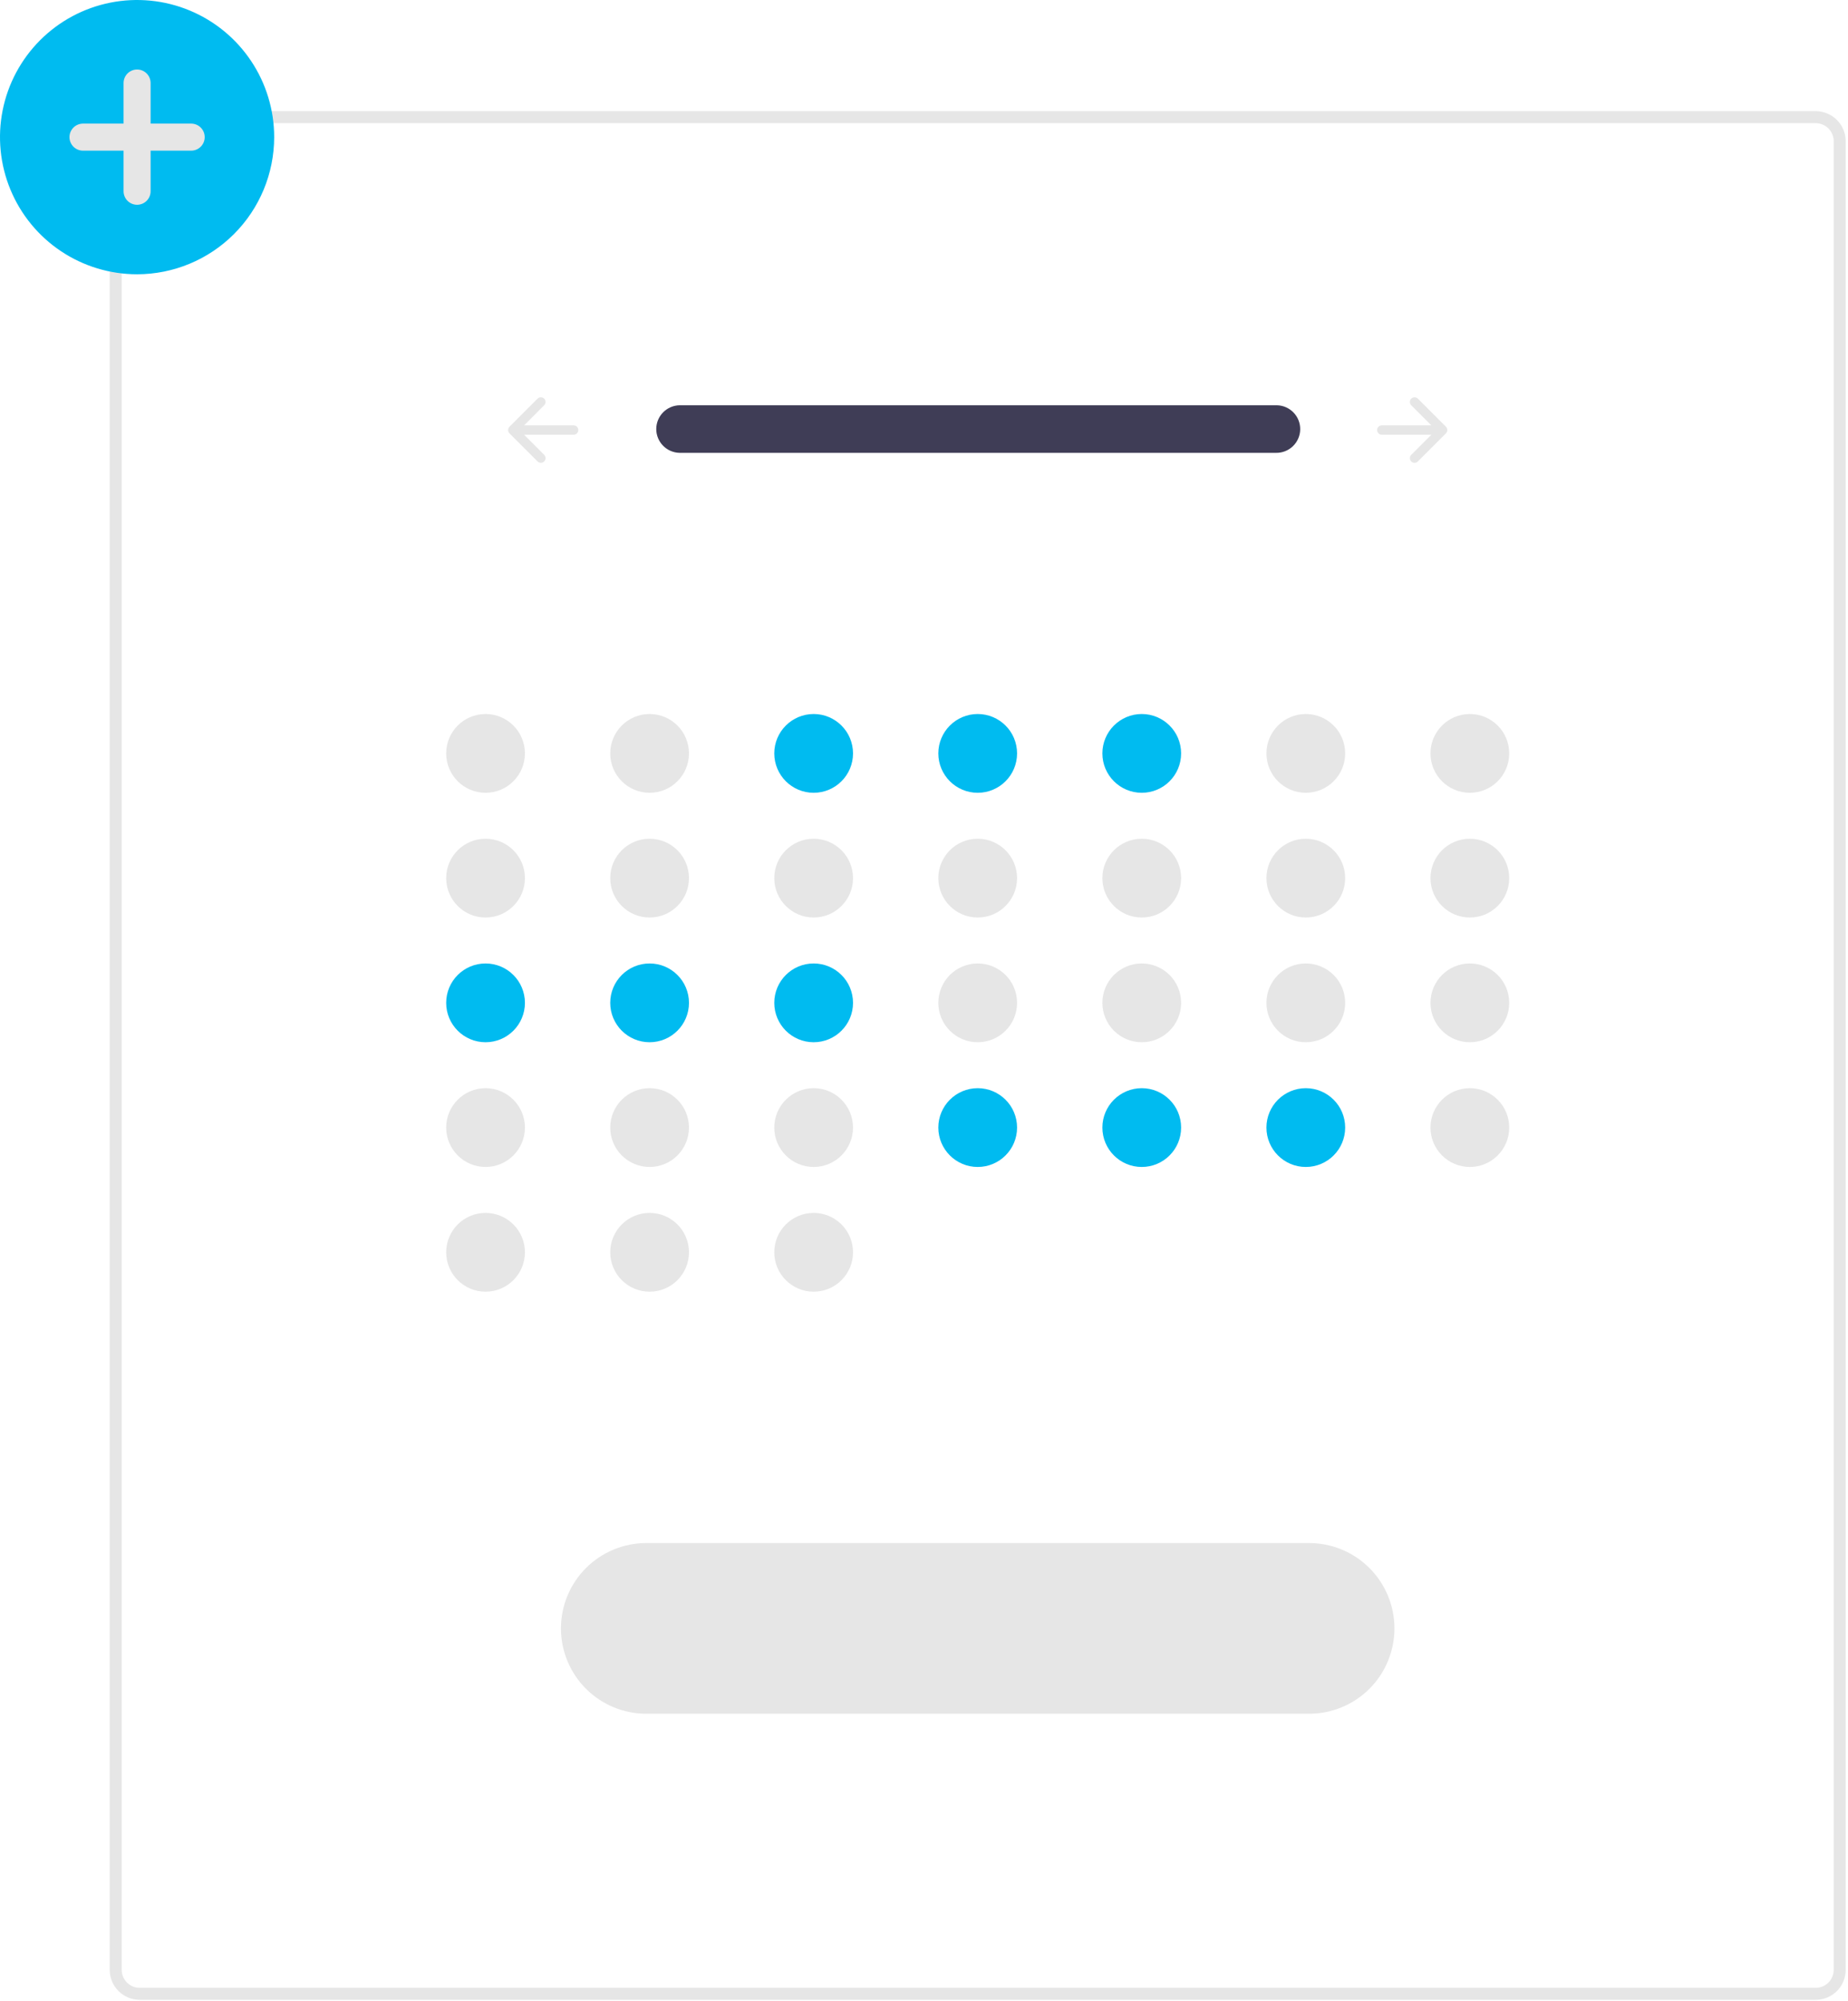 <svg width="462" height="500" viewBox="0 0 462 500" fill="none" xmlns="http://www.w3.org/2000/svg">
<path d="M453.926 499.78H34.926C32.937 499.778 31.031 498.987 29.625 497.581C28.219 496.175 27.428 494.269 27.426 492.28V35.28C27.428 33.292 28.219 31.386 29.625 29.979C31.031 28.573 32.937 27.782 34.926 27.78H453.926C455.914 27.782 457.821 28.573 459.227 29.979C460.633 31.386 461.424 33.292 461.426 35.28V492.28C461.424 494.269 460.633 496.175 459.227 497.581C457.821 498.987 455.914 499.778 453.926 499.78ZM34.926 30.78C33.733 30.782 32.589 31.256 31.745 32.1C30.902 32.943 30.427 34.087 30.426 35.28V492.28C30.427 493.473 30.902 494.617 31.745 495.461C32.589 496.305 33.733 496.779 34.926 496.78H453.926C455.119 496.779 456.263 496.305 457.106 495.461C457.95 494.617 458.424 493.473 458.426 492.28V35.28C458.424 34.087 457.95 32.943 457.106 32.1C456.263 31.256 455.119 30.782 453.926 30.78H34.926Z" fill="#E6E6E6"/>
<path d="M121.388 198.126C126.824 198.126 131.231 193.719 131.231 188.283C131.231 182.847 126.824 178.44 121.388 178.44C115.952 178.44 111.545 182.847 111.545 188.283C111.545 193.719 115.952 198.126 121.388 198.126Z" fill="#E6E6E6"/>
<path d="M162.401 198.126C167.837 198.126 172.244 193.719 172.244 188.283C172.244 182.847 167.837 178.44 162.401 178.44C156.964 178.44 152.558 182.847 152.558 188.283C152.558 193.719 156.964 198.126 162.401 198.126Z" fill="#E6E6E6"/>
<path d="M203.413 198.126C208.849 198.126 213.256 193.719 213.256 188.283C213.256 182.847 208.849 178.44 203.413 178.44C197.977 178.44 193.57 182.847 193.57 188.283C193.57 193.719 197.977 198.126 203.413 198.126Z" fill="#00BBF0"/>
<path d="M244.426 198.126C249.862 198.126 254.269 193.719 254.269 188.283C254.269 182.847 249.862 178.44 244.426 178.44C238.99 178.44 234.583 182.847 234.583 188.283C234.583 193.719 238.99 198.126 244.426 198.126Z" fill="#00BBF0"/>
<path d="M285.438 198.126C290.875 198.126 295.281 193.719 295.281 188.283C295.281 182.847 290.875 178.44 285.438 178.44C280.002 178.44 275.595 182.847 275.595 188.283C275.595 193.719 280.002 198.126 285.438 198.126Z" fill="#00BBF0"/>
<path d="M326.451 198.126C331.887 198.126 336.294 193.719 336.294 188.283C336.294 182.847 331.887 178.44 326.451 178.44C321.015 178.44 316.608 182.847 316.608 188.283C316.608 193.719 321.015 198.126 326.451 198.126Z" fill="#E6E6E6"/>
<path d="M367.464 198.126C372.9 198.126 377.307 193.719 377.307 188.283C377.307 182.847 372.9 178.44 367.464 178.44C362.027 178.44 357.62 182.847 357.62 188.283C357.62 193.719 362.027 198.126 367.464 198.126Z" fill="#E6E6E6"/>
<path d="M121.388 229.296C126.824 229.296 131.231 224.889 131.231 219.453C131.231 214.017 126.824 209.61 121.388 209.61C115.952 209.61 111.545 214.017 111.545 219.453C111.545 224.889 115.952 229.296 121.388 229.296Z" fill="#E6E6E6"/>
<path d="M162.401 229.296C167.837 229.296 172.244 224.889 172.244 219.453C172.244 214.017 167.837 209.61 162.401 209.61C156.964 209.61 152.558 214.017 152.558 219.453C152.558 224.889 156.964 229.296 162.401 229.296Z" fill="#E6E6E6"/>
<path d="M203.413 229.296C208.849 229.296 213.256 224.889 213.256 219.453C213.256 214.017 208.849 209.61 203.413 209.61C197.977 209.61 193.57 214.017 193.57 219.453C193.57 224.889 197.977 229.296 203.413 229.296Z" fill="#E6E6E6"/>
<path d="M244.426 229.296C249.862 229.296 254.269 224.889 254.269 219.453C254.269 214.017 249.862 209.61 244.426 209.61C238.99 209.61 234.583 214.017 234.583 219.453C234.583 224.889 238.99 229.296 244.426 229.296Z" fill="#E6E6E6"/>
<path d="M285.438 229.296C290.875 229.296 295.281 224.889 295.281 219.453C295.281 214.017 290.875 209.61 285.438 209.61C280.002 209.61 275.595 214.017 275.595 219.453C275.595 224.889 280.002 229.296 285.438 229.296Z" fill="#E6E6E6"/>
<path d="M326.451 229.296C331.887 229.296 336.294 224.889 336.294 219.453C336.294 214.017 331.887 209.61 326.451 209.61C321.015 209.61 316.608 214.017 316.608 219.453C316.608 224.889 321.015 229.296 326.451 229.296Z" fill="#E6E6E6"/>
<path d="M367.464 229.296C372.9 229.296 377.307 224.889 377.307 219.453C377.307 214.017 372.9 209.61 367.464 209.61C362.027 209.61 357.62 214.017 357.62 219.453C357.62 224.889 362.027 229.296 367.464 229.296Z" fill="#E6E6E6"/>
<path d="M121.388 260.465C126.824 260.465 131.231 256.059 131.231 250.622C131.231 245.186 126.824 240.779 121.388 240.779C115.952 240.779 111.545 245.186 111.545 250.622C111.545 256.059 115.952 260.465 121.388 260.465Z" fill="#00BBF0"/>
<path d="M162.401 260.465C167.837 260.465 172.244 256.059 172.244 250.622C172.244 245.186 167.837 240.779 162.401 240.779C156.964 240.779 152.558 245.186 152.558 250.622C152.558 256.059 156.964 260.465 162.401 260.465Z" fill="#00BBF0"/>
<path d="M203.413 260.465C208.849 260.465 213.256 256.059 213.256 250.622C213.256 245.186 208.849 240.779 203.413 240.779C197.977 240.779 193.57 245.186 193.57 250.622C193.57 256.059 197.977 260.465 203.413 260.465Z" fill="#00BBF0"/>
<path d="M244.426 260.465C249.862 260.465 254.269 256.059 254.269 250.622C254.269 245.186 249.862 240.779 244.426 240.779C238.99 240.779 234.583 245.186 234.583 250.622C234.583 256.059 238.99 260.465 244.426 260.465Z" fill="#E6E6E6"/>
<path d="M285.438 260.465C290.875 260.465 295.281 256.059 295.281 250.622C295.281 245.186 290.875 240.779 285.438 240.779C280.002 240.779 275.595 245.186 275.595 250.622C275.595 256.059 280.002 260.465 285.438 260.465Z" fill="#E6E6E6"/>
<path d="M326.451 260.465C331.887 260.465 336.294 256.059 336.294 250.622C336.294 245.186 331.887 240.779 326.451 240.779C321.015 240.779 316.608 245.186 316.608 250.622C316.608 256.059 321.015 260.465 326.451 260.465Z" fill="#E6E6E6"/>
<path d="M367.464 260.465C372.9 260.465 377.307 256.059 377.307 250.622C377.307 245.186 372.9 240.779 367.464 240.779C362.027 240.779 357.62 245.186 357.62 250.622C357.62 256.059 362.027 260.465 367.464 260.465Z" fill="#E6E6E6"/>
<path d="M121.388 291.635C126.824 291.635 131.231 287.228 131.231 281.792C131.231 276.356 126.824 271.949 121.388 271.949C115.952 271.949 111.545 276.356 111.545 281.792C111.545 287.228 115.952 291.635 121.388 291.635Z" fill="#E6E6E6"/>
<path d="M162.401 291.635C167.837 291.635 172.244 287.228 172.244 281.792C172.244 276.356 167.837 271.949 162.401 271.949C156.964 271.949 152.558 276.356 152.558 281.792C152.558 287.228 156.964 291.635 162.401 291.635Z" fill="#E6E6E6"/>
<path d="M121.388 322.805C126.824 322.805 131.231 318.398 131.231 312.962C131.231 307.525 126.824 303.119 121.388 303.119C115.952 303.119 111.545 307.525 111.545 312.962C111.545 318.398 115.952 322.805 121.388 322.805Z" fill="#E6E6E6"/>
<path d="M162.401 322.805C167.837 322.805 172.244 318.398 172.244 312.962C172.244 307.525 167.837 303.119 162.401 303.119C156.964 303.119 152.558 307.525 152.558 312.962C152.558 318.398 156.964 322.805 162.401 322.805Z" fill="#E6E6E6"/>
<path d="M203.413 322.805C208.849 322.805 213.256 318.398 213.256 312.962C213.256 307.525 208.849 303.119 203.413 303.119C197.977 303.119 193.57 307.525 193.57 312.962C193.57 318.398 197.977 322.805 203.413 322.805Z" fill="#E6E6E6"/>
<path d="M203.413 291.635C208.849 291.635 213.256 287.228 213.256 281.792C213.256 276.356 208.849 271.949 203.413 271.949C197.977 271.949 193.57 276.356 193.57 281.792C193.57 287.228 197.977 291.635 203.413 291.635Z" fill="#E6E6E6"/>
<path d="M244.426 291.635C249.862 291.635 254.269 287.228 254.269 281.792C254.269 276.356 249.862 271.949 244.426 271.949C238.99 271.949 234.583 276.356 234.583 281.792C234.583 287.228 238.99 291.635 244.426 291.635Z" fill="#00BBF0"/>
<path d="M285.438 291.635C290.875 291.635 295.281 287.228 295.281 281.792C295.281 276.356 290.875 271.949 285.438 271.949C280.002 271.949 275.595 276.356 275.595 281.792C275.595 287.228 280.002 291.635 285.438 291.635Z" fill="#00BBF0"/>
<path d="M326.451 291.635C331.887 291.635 336.294 287.228 336.294 281.792C336.294 276.356 331.887 271.949 326.451 271.949C321.015 271.949 316.608 276.356 316.608 281.792C316.608 287.228 321.015 291.635 326.451 291.635Z" fill="#00BBF0"/>
<path d="M367.464 291.635C372.9 291.635 377.307 287.228 377.307 281.792C377.307 276.356 372.9 271.949 367.464 271.949C362.027 271.949 357.62 276.356 357.62 281.792C357.62 287.228 362.027 291.635 367.464 291.635Z" fill="#E6E6E6"/>
<path d="M169.914 101.279C168.354 101.304 166.867 101.942 165.773 103.054C164.679 104.167 164.065 105.664 164.065 107.225C164.065 108.785 164.679 110.283 165.773 111.395C166.867 112.507 168.354 113.145 169.914 113.171H319C319.782 113.184 320.558 113.044 321.285 112.757C322.012 112.471 322.676 112.044 323.237 111.501C323.799 110.957 324.249 110.309 324.56 109.592C324.871 108.875 325.038 108.104 325.05 107.322C325.063 106.541 324.922 105.765 324.634 105.038C324.347 104.311 323.919 103.648 323.376 103.087C322.832 102.526 322.183 102.077 321.465 101.767C320.748 101.456 319.977 101.291 319.195 101.279C319.13 101.278 319.065 101.278 319 101.279H169.914Z" fill="#3F3D56"/>
<path d="M352.809 99.623C352.7 99.732 352.614 99.861 352.556 100.003C352.497 100.145 352.466 100.297 352.466 100.45C352.466 100.604 352.497 100.756 352.556 100.898C352.614 101.04 352.7 101.169 352.809 101.278L357.832 106.301H345.446C345.136 106.301 344.838 106.424 344.619 106.643C344.399 106.863 344.276 107.16 344.276 107.471C344.276 107.781 344.399 108.079 344.619 108.298C344.838 108.517 345.136 108.641 345.446 108.641H357.832L352.809 113.664C352.7 113.772 352.614 113.901 352.556 114.043C352.497 114.185 352.466 114.337 352.466 114.491C352.466 114.645 352.497 114.797 352.556 114.939C352.614 115.081 352.7 115.21 352.809 115.318C352.918 115.427 353.047 115.513 353.189 115.572C353.331 115.631 353.483 115.661 353.636 115.661C353.79 115.661 353.942 115.631 354.084 115.572C354.226 115.513 354.355 115.427 354.464 115.318L361.484 108.298C361.704 108.079 361.827 107.781 361.827 107.471C361.827 107.16 361.704 106.863 361.484 106.643L354.464 99.623C354.355 99.514 354.226 99.428 354.084 99.369C353.942 99.311 353.79 99.28 353.637 99.28C353.483 99.28 353.331 99.311 353.189 99.369C353.047 99.428 352.918 99.514 352.809 99.623Z" fill="#E6E6E6"/>
<path d="M136.042 99.623C136.151 99.732 136.237 99.861 136.296 100.003C136.355 100.145 136.385 100.297 136.385 100.45C136.385 100.604 136.355 100.756 136.296 100.898C136.237 101.04 136.151 101.169 136.042 101.278L131.02 106.301H143.405C143.716 106.301 144.013 106.424 144.233 106.643C144.452 106.863 144.575 107.16 144.575 107.471C144.575 107.781 144.452 108.079 144.233 108.298C144.013 108.517 143.716 108.641 143.405 108.641H131.02L136.042 113.664C136.262 113.883 136.385 114.181 136.385 114.491C136.385 114.801 136.262 115.099 136.042 115.318C135.823 115.538 135.525 115.661 135.215 115.661C134.905 115.661 134.607 115.538 134.388 115.318L127.367 108.298C127.148 108.079 127.025 107.781 127.025 107.471C127.025 107.16 127.148 106.863 127.367 106.643L134.388 99.623C134.496 99.514 134.625 99.428 134.767 99.369C134.909 99.311 135.061 99.28 135.215 99.28C135.369 99.28 135.521 99.311 135.663 99.369C135.805 99.428 135.934 99.514 136.042 99.623V99.623Z" fill="#E6E6E6"/>
<path d="M161.58 385.627C158.778 385.625 156.004 386.176 153.414 387.246C150.825 388.317 148.473 389.888 146.491 391.869C144.509 393.849 142.937 396.201 141.864 398.789C140.791 401.378 140.239 404.152 140.239 406.954C140.239 409.756 140.791 412.53 141.864 415.118C142.937 417.707 144.509 420.059 146.491 422.039C148.473 424.02 150.825 425.59 153.414 426.661C156.004 427.732 158.778 428.282 161.58 428.28H327.271C330.073 428.282 332.848 427.732 335.437 426.661C338.026 425.59 340.379 424.02 342.361 422.039C344.343 420.059 345.915 417.707 346.988 415.118C348.06 412.53 348.612 409.756 348.612 406.954C348.612 404.152 348.06 401.378 346.988 398.789C345.915 396.201 344.343 393.849 342.361 391.869C340.379 389.888 338.026 388.317 335.437 387.246C332.848 386.176 330.073 385.625 327.271 385.627H161.58Z" fill="#E6E6E6"/>
<path d="M34.273 68.545C27.494 68.545 20.868 66.535 15.232 62.769C9.596 59.003 5.203 53.651 2.609 47.388C0.015 41.126 -0.664 34.234 0.659 27.586C1.981 20.938 5.245 14.831 10.038 10.038C14.831 5.245 20.938 1.981 27.586 0.659C34.234 -0.664 41.126 0.015 47.388 2.609C53.651 5.203 59.003 9.596 62.769 15.232C66.535 20.868 68.545 27.494 68.545 34.273C68.535 43.359 64.921 52.07 58.495 58.495C52.07 64.921 43.359 68.535 34.273 68.545V68.545Z" fill="#00BBF0"/>
<path d="M47.795 30.892H37.653V20.75C37.653 19.853 37.297 18.993 36.663 18.359C36.029 17.725 35.169 17.369 34.273 17.369C33.376 17.369 32.516 17.725 31.882 18.359C31.248 18.993 30.892 19.853 30.892 20.75V30.892H20.749C19.853 30.892 18.993 31.248 18.359 31.882C17.725 32.516 17.369 33.376 17.369 34.273C17.369 35.169 17.725 36.029 18.359 36.663C18.993 37.297 19.853 37.653 20.749 37.653H30.892V47.796C30.892 48.692 31.248 49.552 31.882 50.186C32.516 50.82 33.376 51.176 34.273 51.176C35.169 51.176 36.029 50.82 36.663 50.186C37.297 49.552 37.653 48.692 37.653 47.796V37.653H47.795C48.692 37.653 49.552 37.297 50.186 36.663C50.82 36.029 51.176 35.169 51.176 34.273C51.176 33.376 50.82 32.516 50.186 31.882C49.552 31.248 48.692 30.892 47.795 30.892Z" fill="#E6E6E6"/>
</svg>

